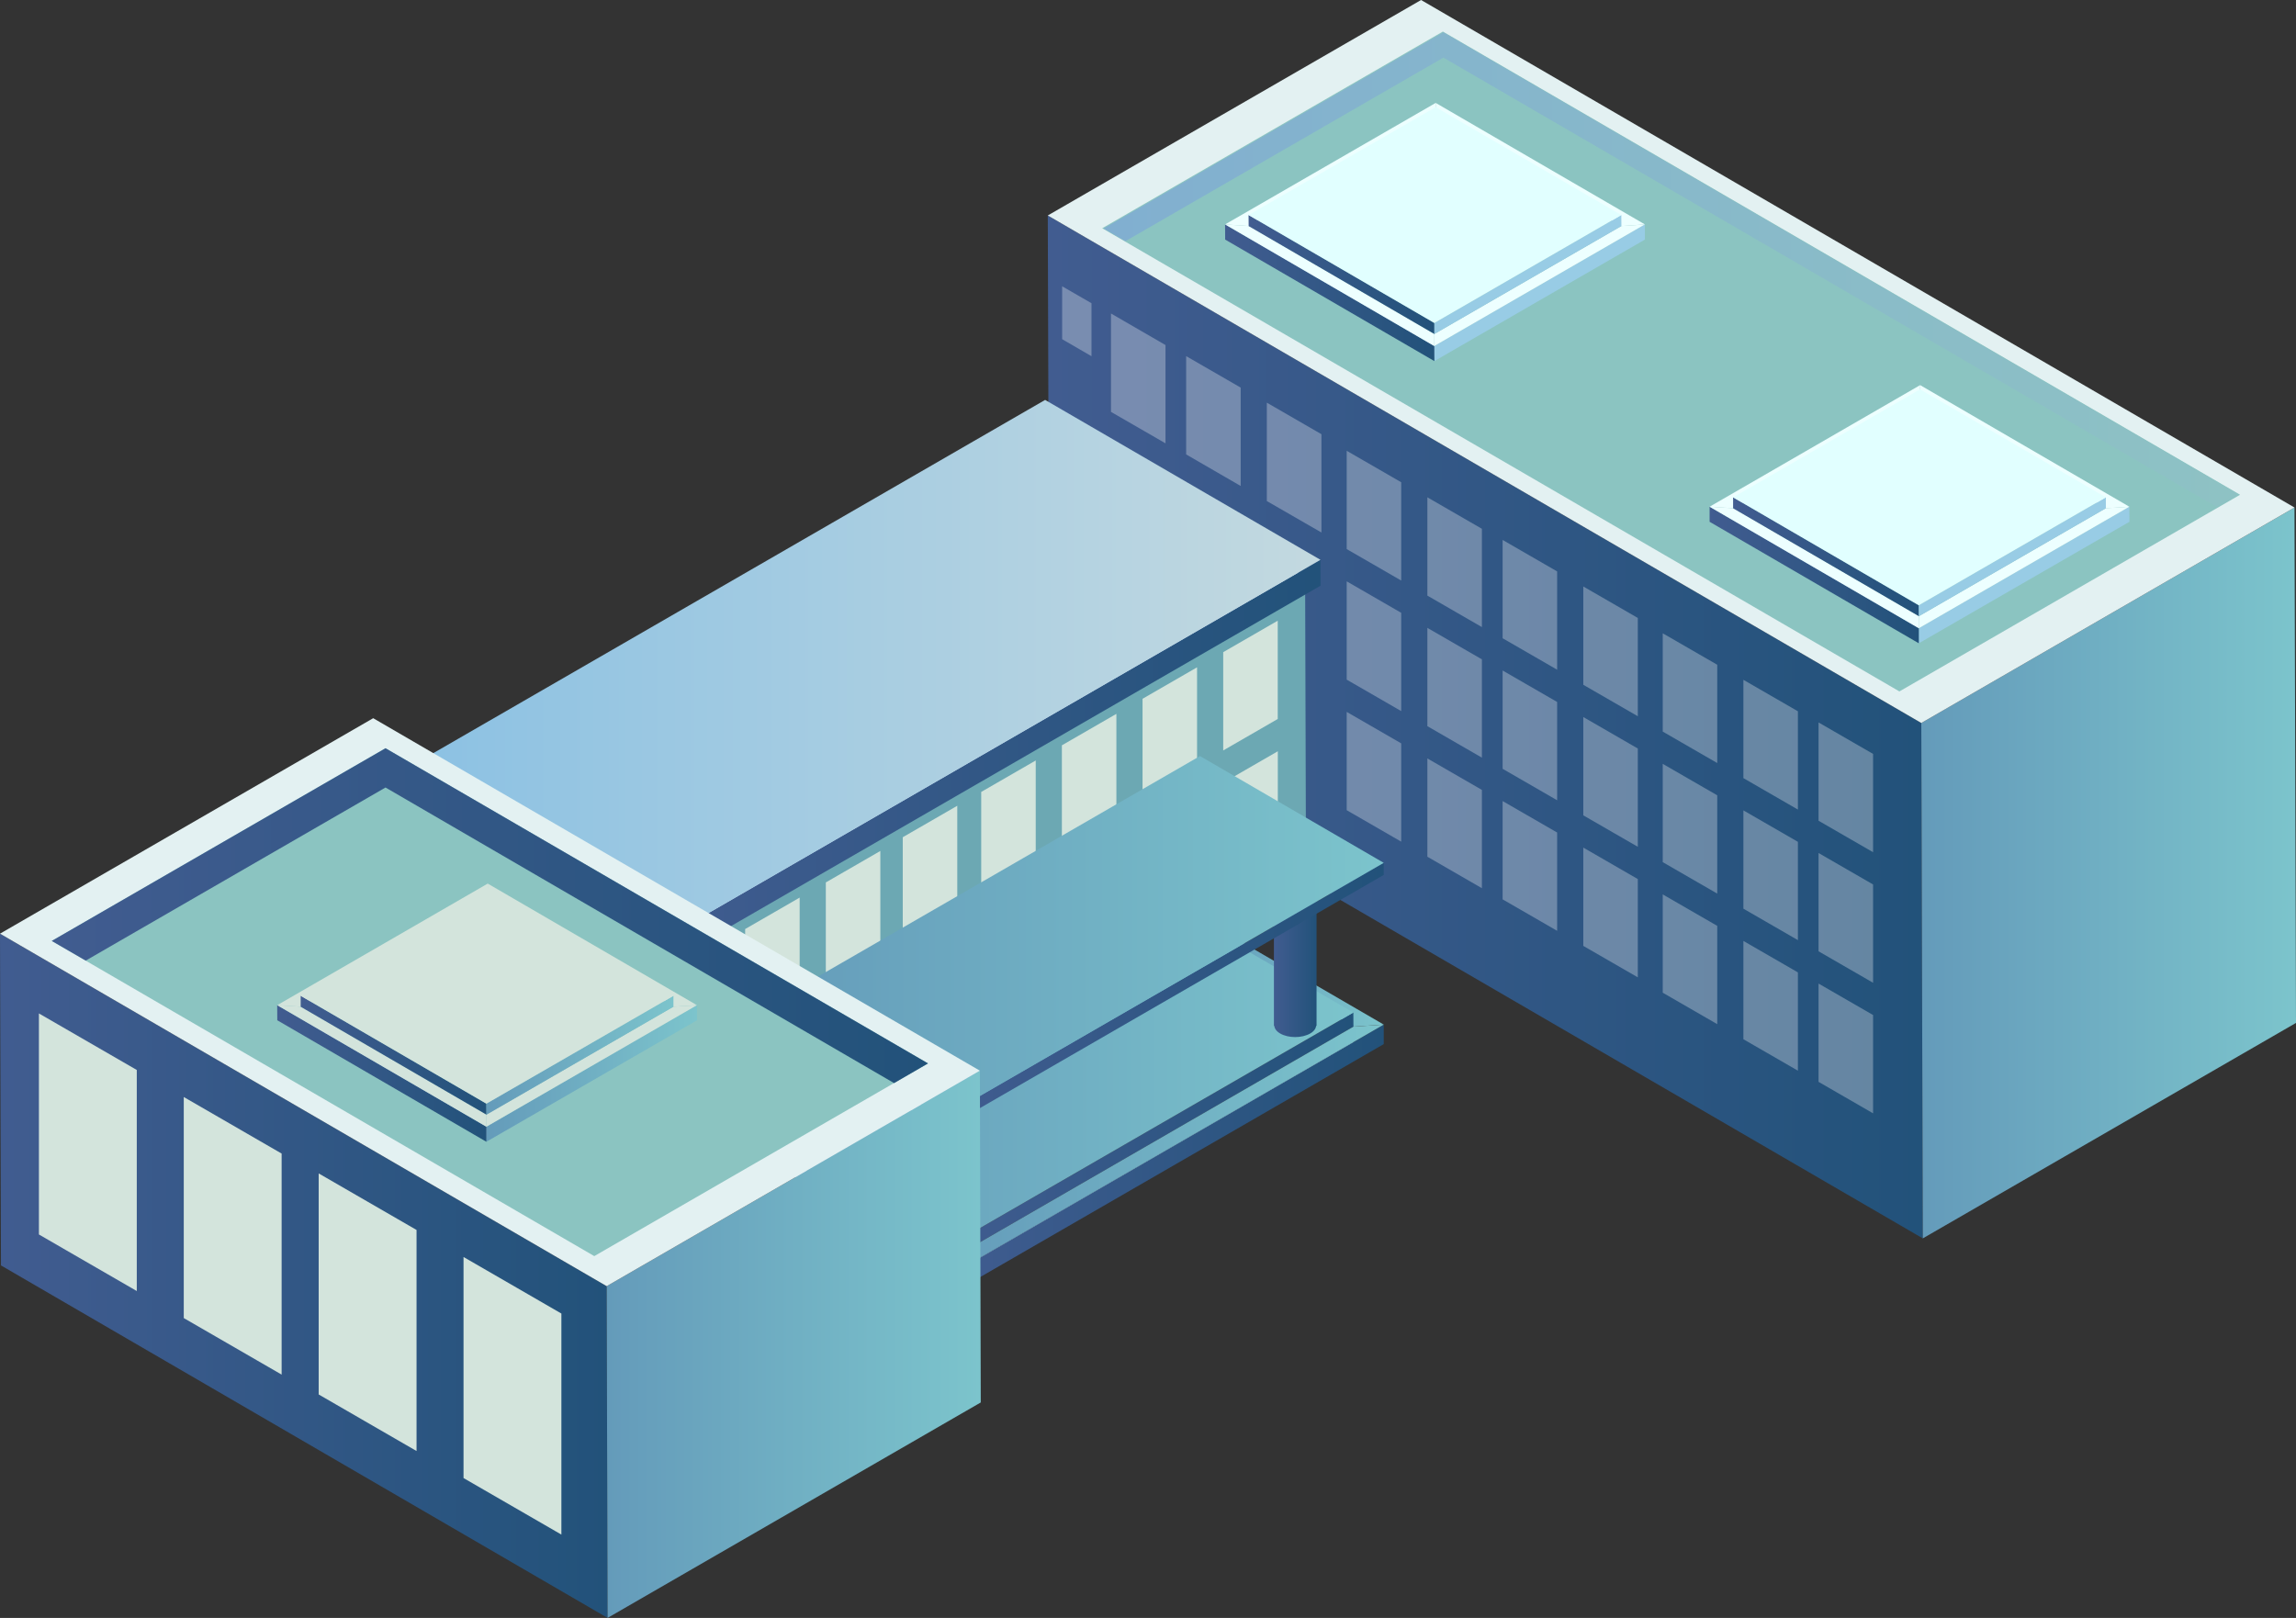<?xml version="1.0" encoding="UTF-8"?>
<svg id="_レイヤー_2" data-name="レイヤー 2" xmlns="http://www.w3.org/2000/svg" xmlns:xlink="http://www.w3.org/1999/xlink" viewBox="0 0 259.01 182.54">
  <rect x="0" y="0" width="259.01" height="182.54" fill="#333333" stroke="none"/>
  <defs>
    <linearGradient id="_名称未設定グラデーション_1100" data-name="名称未設定グラデーション 1100" x1="118.2" y1="82.01" x2="216.91" y2="82.01" gradientUnits="userSpaceOnUse">
      <stop offset="0" stop-color="#415c90"/>
      <stop offset="1" stop-color="#22527a"/>
    </linearGradient>
    <linearGradient id="_名称未設定グラデーション_1134" data-name="名称未設定グラデーション 1134" x1="216.74" y1="98.49" x2="259.01" y2="98.49" gradientUnits="userSpaceOnUse">
      <stop offset="0" stop-color="#649bba"/>
      <stop offset="1" stop-color="#7cc4cc"/>
    </linearGradient>
    <linearGradient id="_名称未設定グラデーション_2837" data-name="名称未設定グラデーション 2837" x1="124.5" y1="30.43" x2="252.54" y2="30.43" gradientUnits="userSpaceOnUse">
      <stop offset="0" stop-color="#81afd0"/>
      <stop offset="1" stop-color="#8ec2c4"/>
    </linearGradient>
    <linearGradient id="_名称未設定グラデーション_1100-2" data-name="名称未設定グラデーション 1100" x1="73.04" y1="86.54" x2="148.97" y2="86.54" xlink:href="#_名称未設定グラデーション_1100"/>
    <linearGradient id="_名称未設定グラデーション_2789" data-name="名称未設定グラデーション 2789" x1="41.99" y1="76.05" x2="148.96" y2="76.05" gradientUnits="userSpaceOnUse">
      <stop offset="0" stop-color="#89c0e3"/>
      <stop offset="1" stop-color="#c3d9e0"/>
    </linearGradient>
    <linearGradient id="_名称未設定グラデーション_1134-2" data-name="名称未設定グラデーション 1134" x1="135.36" y1="109.69" x2="156.1" y2="109.69" xlink:href="#_名称未設定グラデーション_1134"/>
    <linearGradient id="_名称未設定グラデーション_1100-3" data-name="名称未設定グラデーション 1100" x1="106.39" y1="128.39" x2="152.68" y2="128.39" xlink:href="#_名称未設定グラデーション_1100"/>
    <linearGradient id="_名称未設定グラデーション_1134-3" data-name="名称未設定グラデーション 1134" x1="89.07" y1="122.57" x2="152.67" y2="122.57" xlink:href="#_名称未設定グラデーション_1134"/>
    <linearGradient id="_名称未設定グラデーション_1100-4" data-name="名称未設定グラデーション 1100" x1="106.38" y1="131.05" x2="156.1" y2="131.05" xlink:href="#_名称未設定グラデーション_1100"/>
    <linearGradient id="_名称未設定グラデーション_1134-4" data-name="名称未設定グラデーション 1134" x1="106.38" y1="129.95" x2="156.1" y2="129.95" xlink:href="#_名称未設定グラデーション_1134"/>
    <linearGradient id="_名称未設定グラデーション_1100-5" data-name="名称未設定グラデーション 1100" x1="143.71" y1="105.61" x2="148.52" y2="105.61" xlink:href="#_名称未設定グラデーション_1100"/>
    <linearGradient id="_名称未設定グラデーション_1100-6" data-name="名称未設定グラデーション 1100" x1="106.39" y1="112.38" x2="156.1" y2="112.38" xlink:href="#_名称未設定グラデーション_1100"/>
    <linearGradient id="_名称未設定グラデーション_1134-5" data-name="名称未設定グラデーション 1134" x1="85.66" y1="105.68" x2="156.1" y2="105.68" xlink:href="#_名称未設定グラデーション_1134"/>
    <linearGradient id="_名称未設定グラデーション_1100-7" data-name="名称未設定グラデーション 1100" x1="0" y1="143.94" x2="68.54" y2="143.94" xlink:href="#_名称未設定グラデーション_1100"/>
    <linearGradient id="_名称未設定グラデーション_1134-6" data-name="名称未設定グラデーション 1134" x1="68.44" y1="151.67" x2="110.64" y2="151.67" xlink:href="#_名称未設定グラデーション_1134"/>
    <linearGradient id="_名称未設定グラデーション_1100-8" data-name="名称未設定グラデーション 1100" x1="5.84" y1="103.31" x2="104.69" y2="103.31" xlink:href="#_名称未設定グラデーション_1100"/>
    <linearGradient id="_名称未設定グラデーション_1134-7" data-name="名称未設定グラデーション 1134" x1="54.87" y1="121.11" x2="78.63" y2="121.11" xlink:href="#_名称未設定グラデーション_1134"/>
    <linearGradient id="_名称未設定グラデーション_1100-9" data-name="名称未設定グラデーション 1100" x1="31.27" y1="121.11" x2="54.87" y2="121.11" xlink:href="#_名称未設定グラデーション_1100"/>
    <linearGradient id="_名称未設定グラデーション_1100-10" data-name="名称未設定グラデーション 1100" x1="33.92" y1="119.05" x2="54.88" y2="119.05" xlink:href="#_名称未設定グラデーション_1100"/>
    <linearGradient id="_名称未設定グラデーション_1134-8" data-name="名称未設定グラデーション 1134" x1="54.87" y1="119.05" x2="75.97" y2="119.05" xlink:href="#_名称未設定グラデーション_1134"/>
    <linearGradient id="_名称未設定グラデーション_1100-11" data-name="名称未設定グラデーション 1100" x1="192.86" y1="64.87" x2="216.46" y2="64.87" xlink:href="#_名称未設定グラデーション_1100"/>
    <linearGradient id="_名称未設定グラデーション_1100-12" data-name="名称未設定グラデーション 1100" x1="195.51" y1="62.81" x2="216.47" y2="62.81" xlink:href="#_名称未設定グラデーション_1100"/>
    <linearGradient id="_名称未設定グラデーション_1100-13" data-name="名称未設定グラデーション 1100" x1="138.2" y1="33.03" x2="161.81" y2="33.03" xlink:href="#_名称未設定グラデーション_1100"/>
    <linearGradient id="_名称未設定グラデーション_1100-14" data-name="名称未設定グラデーション 1100" x1="140.85" y1="30.97" x2="161.81" y2="30.97" xlink:href="#_名称未設定グラデーション_1100"/>
  </defs>
  <g id="_デザイン" data-name="デザイン">
    <g id="top-section-03-building-03">
      <g>
        <polygon points="118.2 24.31 118.38 82.46 216.91 139.72 216.74 81.57 118.2 24.31" fill="url(#_名称未設定グラデーション_1100)"/>
        <polygon points="216.74 81.57 216.91 139.72 259.01 115.41 258.84 57.26 216.74 81.57" fill="url(#_名称未設定グラデーション_1134)"/>
        <polygon points="118.2 24.31 216.74 81.57 258.84 57.26 160.31 0 118.2 24.31" fill="#e3f1f2"/>
        <polyline points="124.34 25.75 214.27 78.01 252.7 55.82 162.77 3.56" fill="#8bc4c1"/>
        <polygon points="162.83 6.5 126.96 27.21 124.5 25.78 162.83 3.65 252.54 55.79 250.08 57.21 162.83 6.5" fill="url(#_名称未設定グラデーション_2837)"/>
      </g>
      <path d="M158.07,65.5l-6.15-3.55v-11.09s6.15,3.55,6.15,3.55v11.09Zm9.1-5.84l-6.15-3.55v11.09s6.15,3.55,6.15,3.55v-11.09Zm-9.1,20.57l-6.15-3.55v-11.09s6.15,3.55,6.15,3.55v11.09Zm9.1-5.84l-6.15-3.55v11.09s6.15,3.55,6.15,3.55v-11.09Zm-9.1,20.57l-6.15-3.55v-11.09s6.15,3.55,6.15,3.55v11.09Zm9.1-5.84l-6.15-3.55v11.09s6.15,3.55,6.15,3.55v-11.09Z" fill="#fff" opacity=".3"/>
      <path d="M175.66,75.56l-6.15-3.55v-11.09s6.15,3.55,6.15,3.55v11.09Zm9.1-5.84l-6.15-3.55v11.09s6.15,3.55,6.15,3.55v-11.09Zm-9.1,20.57l-6.15-3.55v-11.09s6.15,3.55,6.15,3.55v11.09Zm9.1-5.84l-6.15-3.55v11.09s6.15,3.55,6.15,3.55v-11.09Zm-9.1,20.57l-6.15-3.55v-11.09s6.15,3.55,6.15,3.55v11.09Zm9.1-5.84l-6.15-3.55v11.09s6.15,3.55,6.15,3.55v-11.09Z" fill="#fff" opacity=".3"/>
      <polygon points="123.13 34.21 119.82 32.3 119.82 38.27 123.13 40.19 123.13 34.21" fill="#fff" opacity=".3"/>
      <polygon points="131.48 50.02 125.33 46.47 125.33 35.37 131.48 38.93 131.48 50.02" fill="#fff" opacity=".3"/>
      <polygon points="139.96 43.73 133.81 40.18 133.81 51.27 139.96 54.83 139.96 43.73" fill="#fff" opacity=".3"/>
      <polygon points="149.07 60.08 142.91 56.53 142.91 45.43 149.07 48.99 149.07 60.08" fill="#fff" opacity=".3"/>
      <path d="M193.72,86.09l-6.15-3.55v-11.09s6.15,3.55,6.15,3.55v11.09Zm9.1-5.84l-6.15-3.55v11.09s6.15,3.55,6.15,3.55v-11.09Zm-9.1,20.57l-6.15-3.55v-11.09s6.15,3.55,6.15,3.55v11.09Zm9.1-5.84l-6.15-3.55v11.09s6.15,3.55,6.15,3.55v-11.09Zm-9.1,20.57l-6.15-3.55v-11.09s6.15,3.55,6.15,3.55v11.09Zm9.1-5.84l-6.15-3.55v11.09s6.15,3.55,6.15,3.55v-11.09Z" fill="#fff" opacity=".3"/>
      <path d="M211.3,96.15l-6.15-3.55v-11.09s6.15,3.55,6.15,3.55v11.09Zm0,14.73l-6.15-3.55v-11.09s6.15,3.55,6.15,3.55v11.09Zm0,14.73l-6.15-3.55v-11.09s6.15,3.55,6.15,3.55v11.09Z" fill="#fff" opacity=".3"/>
      <g>
        <polygon points="42.64 91.81 42.74 125.5 71.79 142.38 71.7 108.69 42.64 91.81" fill="#9ebddd"/>
        <polygon points="71.7 108.69 71.79 142.38 147.33 98.77 147.23 65.08 71.7 108.69" fill="#6ca8b3"/>
        <polygon points="42.64 91.81 71.7 108.69 147.23 65.08 118.18 48.2 42.64 91.81" fill="#cddff3"/>
      </g>
      <g>
        <polygon points="41.99 88.95 41.99 91.87 73.05 109.92 73.04 106.99 41.99 88.95" fill="#9ebddd"/>
        <polygon points="73.04 106.99 73.05 109.92 148.97 66.08 148.96 63.16 73.04 106.99" fill="url(#_名称未設定グラデーション_1100-2)"/>
        <polygon points="41.99 88.95 73.04 106.99 148.96 63.16 117.9 45.12 41.99 88.95" fill="url(#_名称未設定グラデーション_2789)"/>
      </g>
      <g>
        <polygon points="152.68 115.83 156.1 115.6 135.37 103.56 135.36 105.76 152.68 115.83" fill="url(#_名称未設定グラデーション_1134-2)"/>
        <polygon points="135.36 105.76 135.37 103.56 85.66 132.26 89.08 132.48 135.36 105.76" fill="#d1e1f4"/>
        <polygon points="106.4 144.3 106.4 145.89 152.69 119.16 152.68 117.57 106.4 144.3" fill="#afc9e5"/>
        <polygon points="89.07 130.89 89.08 132.48 106.4 142.55 106.39 140.96 89.07 130.89" fill="#9ebddd"/>
        <polygon points="106.39 140.96 106.4 142.55 152.68 115.83 152.67 114.24 106.39 140.96" fill="url(#_名称未設定グラデーション_1100-3)"/>
        <polygon points="89.07 130.89 106.39 140.96 152.67 114.24 135.35 104.17 89.07 130.89" fill="url(#_名称未設定グラデーション_1134-3)"/>
        <polygon points="106.38 144.31 106.39 146.5 156.1 117.8 156.1 115.6 106.38 144.31" fill="url(#_名称未設定グラデーション_1100-4)"/>
        <polygon points="106.4 142.55 106.38 144.31 156.1 115.6 152.68 115.83 106.4 142.55" fill="url(#_名称未設定グラデーション_1134-4)"/>
      </g>
      <path d="M93.16,99.56l6.15-3.55v11.09s-6.15,3.55-6.15,3.55v-11.09Zm-9.1,16.35l6.15-3.55v-11.09s-6.15,3.55-6.15,3.55v11.09Z" fill="#d3e4dc"/>
      <path d="M137.99,73.58l6.15-3.55v11.09s-6.15,3.55-6.15,3.55v-11.09Zm-9.1,16.35l6.15-3.55v-11.09s-6.15,3.55-6.15,3.55v11.09Zm-9.1-5.84l6.15-3.55v11.09s-6.15,3.55-6.15,3.55v-11.09Zm-9.1,16.35l6.15-3.55v-11.09s-6.15,3.55-6.15,3.55v11.09Zm-8.85-5.98l6.15-3.55v11.09s-6.15,3.55-6.15,3.55v-11.09Zm36.16-6.15l6.15-3.55v11.09s-6.15,3.55-6.15,3.55v-11.09Zm-25.49,10.56l7.79-4.5v18.14s-7.79,4.5-7.79,4.5v-18.14Z" fill="#d3e4dc"/>
      <polygon points="104.76 121.59 112.55 117.09 112.55 98.95 104.76 103.45 104.76 121.59" fill="#fff" opacity=".5"/>
      <path d="M143.71,94.23h4.81v21.38h0v.13h-.04c-.05,.31-.25,.62-.67,.86-.94,.54-2.46,.55-3.4,0-.42-.24-.62-.55-.66-.86h-.04v-21.51Z" fill="url(#_名称未設定グラデーション_1100-5)"/>
      <g>
        <polygon points="85.66 114 85.66 115.37 106.39 127.42 106.39 126.05 85.66 114" fill="#9ebddd"/>
        <polygon points="106.39 126.05 106.39 127.42 156.1 98.71 156.1 97.35 106.39 126.05" fill="url(#_名称未設定グラデーション_1100-6)"/>
        <polygon points="85.66 114 106.39 126.05 156.1 97.35 135.37 85.3 85.66 114" fill="url(#_名称未設定グラデーション_1134-5)"/>
      </g>
      <g>
        <polygon points="0 105.34 .11 142.77 68.54 182.54 68.44 145.11 0 105.34" fill="url(#_名称未設定グラデーション_1100-7)"/>
        <polygon points="68.44 145.11 68.54 182.54 110.64 158.23 110.54 120.8 68.44 145.11" fill="url(#_名称未設定グラデーション_1134-6)"/>
        <polygon points="0 105.34 68.44 145.11 110.54 120.8 42.1 81.03 0 105.34" fill="#e3f1f2"/>
        <polygon points="5.84 106.16 67.04 141.72 104.69 119.98 43.49 84.42 5.84 106.16" fill="#8bc4c1"/>
        <polygon points="43.49 88.85 9.67 108.38 5.84 106.16 43.49 84.42 104.69 119.98 100.86 122.2 43.49 88.85" fill="url(#_名称未設定グラデーション_1100-8)"/>
      </g>
      <path d="M15.43,145.66l-11.04-6.38v-24.94s11.04,6.38,11.04,6.38v24.94Zm16.34-15.51l-11.04-6.38v24.94s11.04,6.38,11.04,6.38v-24.94Z" fill="#d3e4dc"/>
      <path d="M46.99,163.71l-11.04-6.38v-24.94s11.04,6.38,11.04,6.38v24.94Zm16.34-15.51l-11.04-6.38v24.94s11.04,6.38,11.04,6.38v-24.94Z" fill="#d3e4dc"/>
      <g>
        <polygon points="55.02 101.4 55.02 99.69 31.27 113.41 33.92 113.58 55.02 101.4" fill="#d3e4dc"/>
        <polygon points="75.97 113.58 78.62 113.41 55.02 99.69 55.02 101.4 75.97 113.58" fill="#d3e4dc"/>
        <polygon points="33.93 114.93 33.93 116.17 54.89 128.35 54.88 127.11 33.93 114.93" fill="#a0b9d9"/>
        <polygon points="54.87 127.12 54.87 128.82 78.63 115.11 78.62 113.41 54.87 127.12" fill="url(#_名称未設定グラデーション_1134-7)"/>
        <polygon points="31.27 113.41 31.28 115.11 54.87 128.82 54.87 127.12 31.27 113.41" fill="url(#_名称未設定グラデーション_1100-9)"/>
        <polygon points="33.92 113.58 31.27 113.41 54.87 127.12 54.88 125.76 33.92 113.58" fill="#d3e4dc"/>
        <polygon points="54.88 125.76 54.87 127.12 78.62 113.41 75.97 113.58 54.88 125.76" fill="#d3e4dc"/>
        <polygon points="33.92 112.35 33.92 113.58 54.88 125.76 54.87 124.52 33.92 112.35" fill="url(#_名称未設定グラデーション_1100-10)"/>
        <polygon points="54.87 124.52 54.88 125.76 75.97 113.58 75.97 112.35 54.87 124.52" fill="url(#_名称未設定グラデーション_1134-8)"/>
        <polygon points="33.92 112.35 54.87 124.52 75.97 112.35 55.01 100.17 33.92 112.35" fill="#d3e4dc"/>
      </g>
      <g>
        <polygon points="216.61 45.16 216.61 43.45 192.86 57.17 195.51 57.34 216.61 45.16" fill="#edffff"/>
        <polygon points="237.56 57.34 240.21 57.17 216.61 43.45 216.61 45.16 237.56 57.34" fill="#edffff"/>
        <polygon points="195.52 58.7 195.52 59.93 216.48 72.11 216.47 70.87 195.52 58.7" fill="#a0b9d9"/>
        <polygon points="216.46 70.88 216.46 72.58 240.22 58.87 240.21 57.17 216.46 70.88" fill="#98cce5"/>
        <polygon points="192.86 57.17 192.86 58.87 216.46 72.58 216.46 70.88 192.86 57.17" fill="url(#_名称未設定グラデーション_1100-11)"/>
        <polygon points="195.51 57.34 192.86 57.17 216.46 70.88 216.47 69.52 195.51 57.34" fill="#edffff"/>
        <polygon points="216.47 69.52 216.46 70.88 240.21 57.17 237.56 57.34 216.47 69.52" fill="#edffff"/>
        <polygon points="195.51 56.11 195.51 57.34 216.47 69.52 216.46 68.29 195.51 56.11" fill="url(#_名称未設定グラデーション_1100-12)"/>
        <polygon points="216.46 68.29 216.47 69.52 237.56 57.34 237.56 56.11 216.46 68.29" fill="#98cce5"/>
        <polygon points="195.51 56.11 216.46 68.29 237.56 56.11 216.6 43.93 195.51 56.11" fill="#e1ffff"/>
      </g>
      <g>
        <polygon points="161.95 13.32 161.96 11.61 138.2 25.32 140.86 25.5 161.95 13.32" fill="#edffff"/>
        <polygon points="182.91 25.5 185.56 25.32 161.96 11.61 161.95 13.32 182.91 25.5" fill="#edffff"/>
        <polygon points="140.86 26.85 140.86 28.08 161.82 40.26 161.82 39.03 140.86 26.85" fill="#a0b9d9"/>
        <polygon points="161.8 39.04 161.81 40.74 185.56 27.03 185.56 25.32 161.8 39.04" fill="#98cce5"/>
        <polygon points="138.2 25.32 138.21 27.03 161.81 40.74 161.8 39.04 138.2 25.32" fill="url(#_名称未設定グラデーション_1100-13)"/>
        <polygon points="140.86 25.5 138.2 25.32 161.8 39.04 161.81 37.68 140.86 25.5" fill="#edffff"/>
        <polygon points="161.81 37.68 161.8 39.04 185.56 25.32 182.91 25.5 161.81 37.68" fill="#edffff"/>
        <polygon points="140.85 24.26 140.86 25.5 161.81 37.68 161.81 36.44 140.85 24.26" fill="url(#_名称未設定グラデーション_1100-14)"/>
        <polygon points="161.81 36.44 161.81 37.68 182.91 25.5 182.9 24.26 161.81 36.44" fill="#98cce5"/>
        <polygon points="140.85 24.26 161.81 36.44 182.9 24.26 161.95 12.09 140.85 24.26" fill="#e1ffff"/>
      </g>
    </g>
  </g>
</svg>